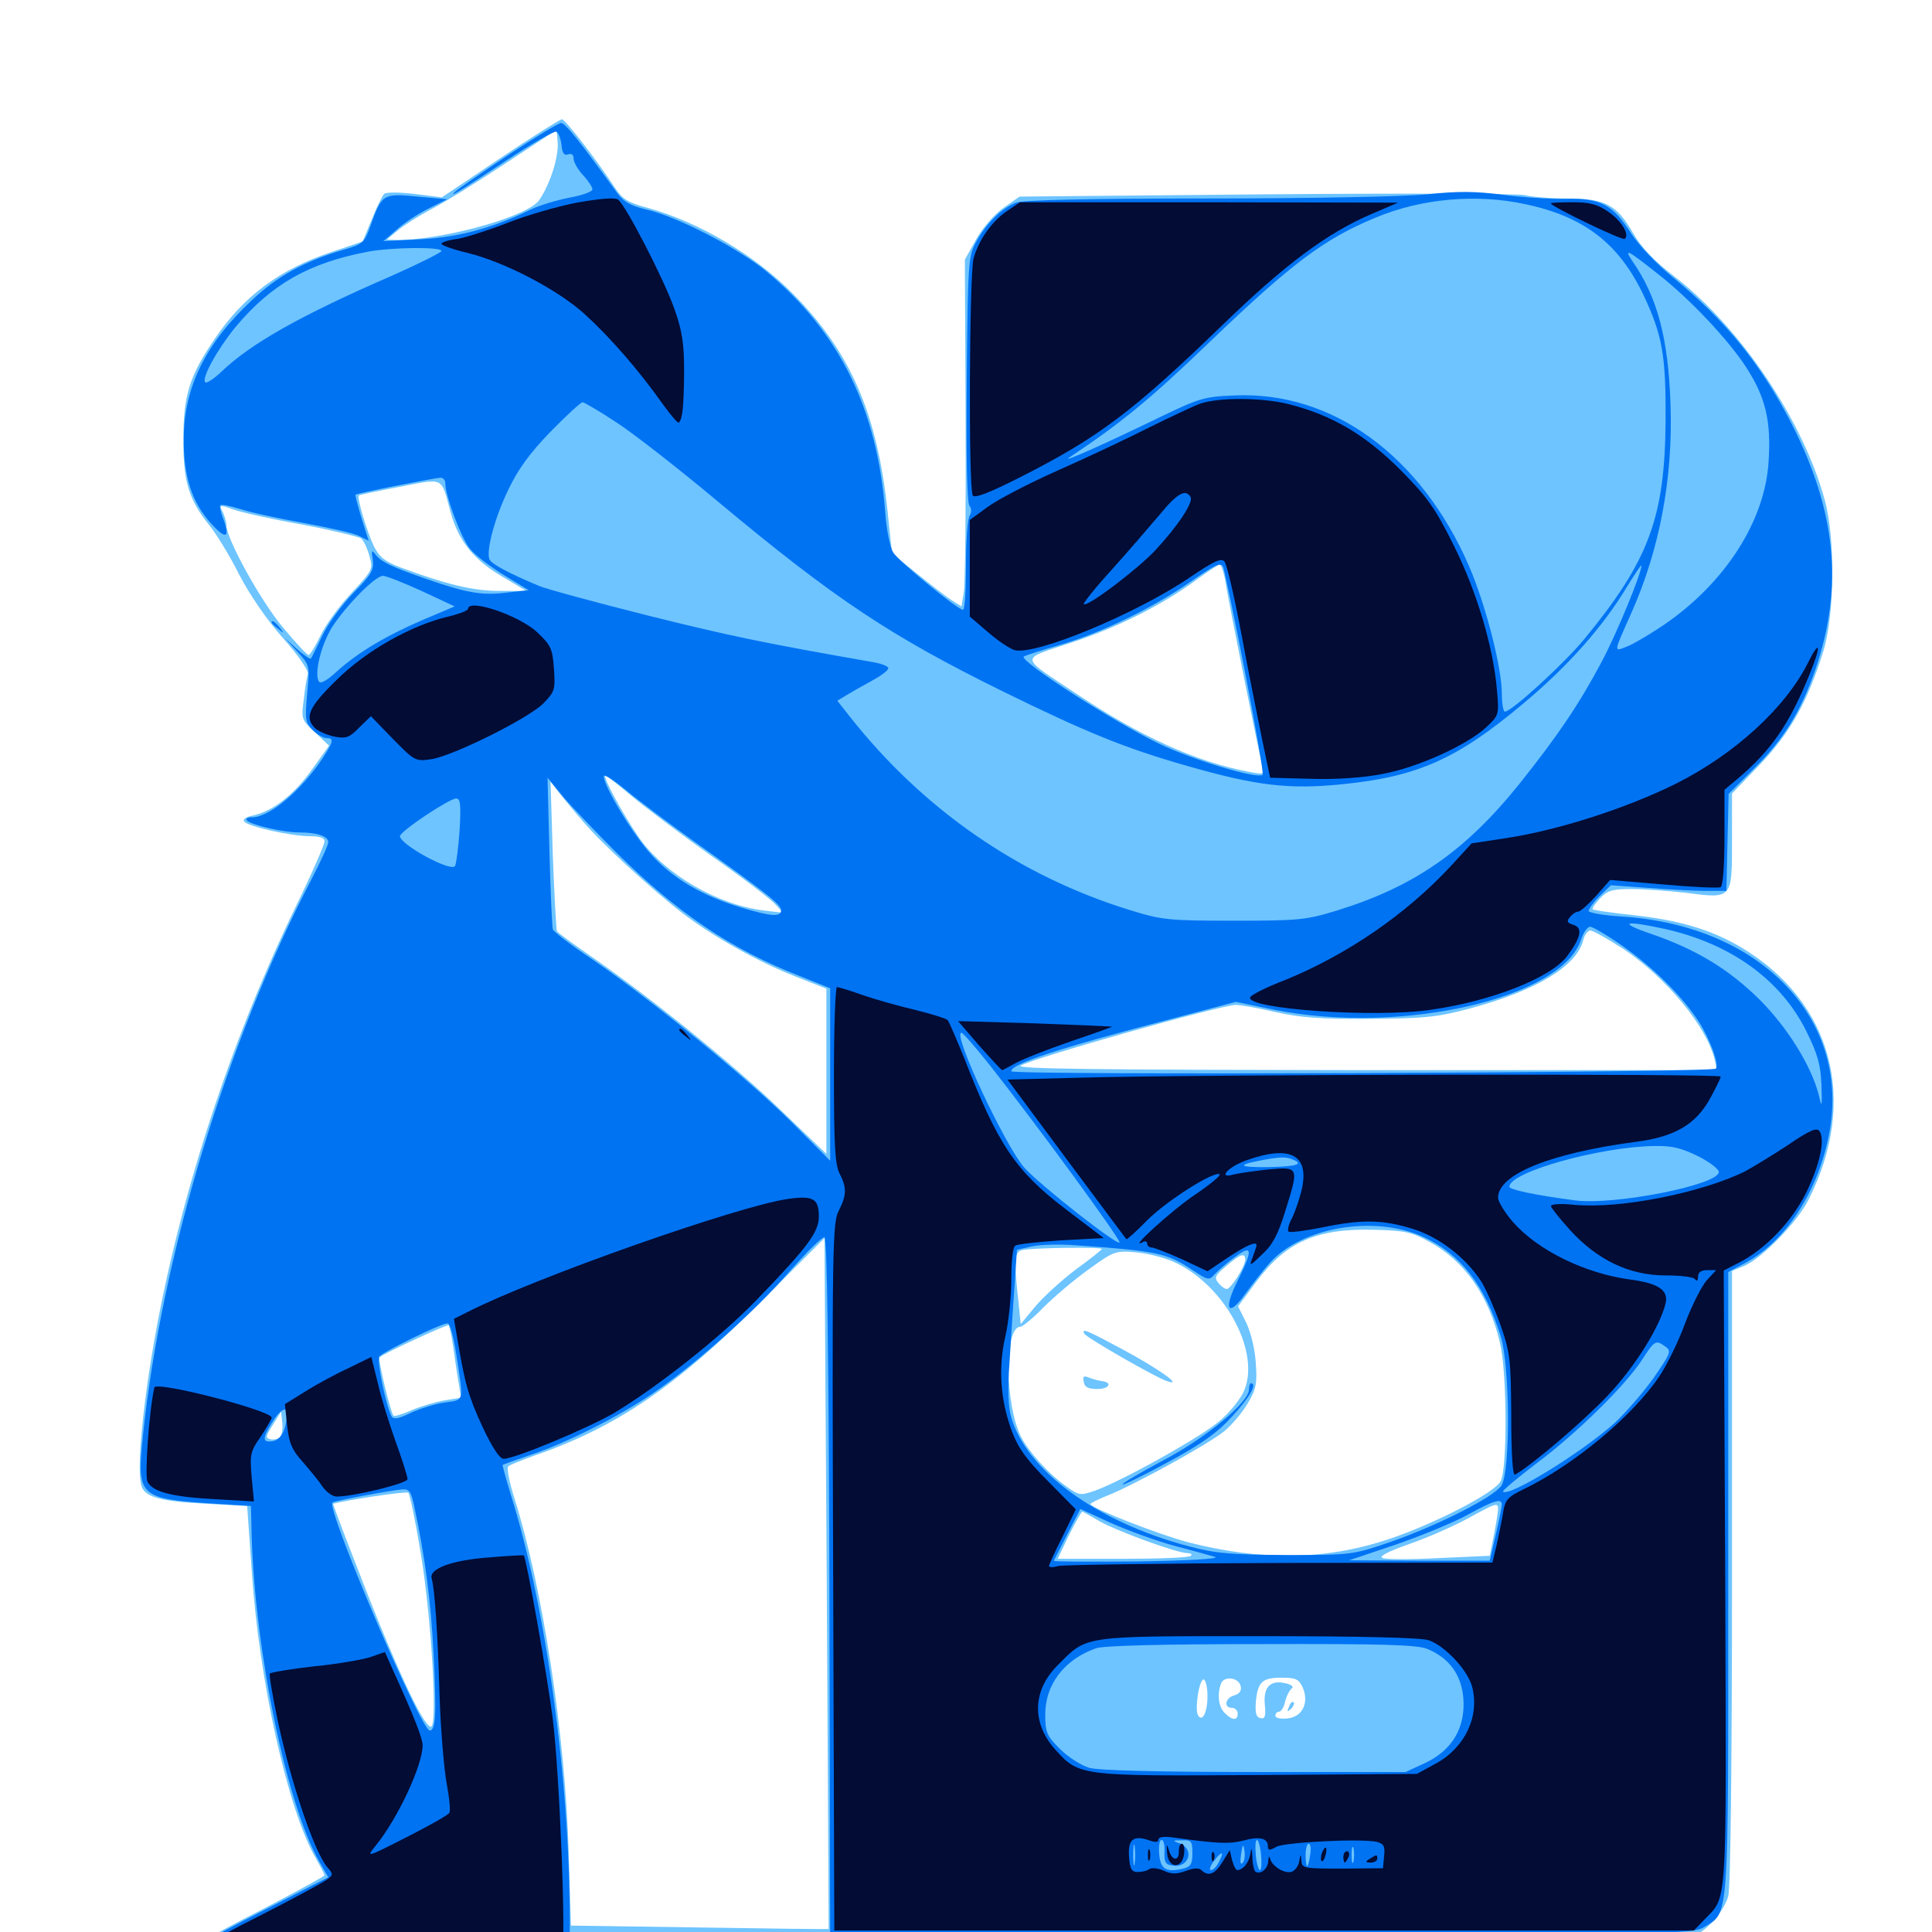 <svg xmlns="http://www.w3.org/2000/svg" viewBox="0 -1000 1000 1000">
	<path fill="#6dc4ff" d="M258.984 -918.164L228.711 -897.852L214.648 -899.609C206.445 -900.586 199.805 -900.586 198.828 -899.609C197.852 -898.633 194.922 -892.773 192.383 -886.328L187.695 -875L172.07 -869.727C144.922 -860.742 126.172 -846.875 111.133 -824.609C98.242 -805.664 94.922 -795.508 94.922 -773.242C94.727 -751.172 97.656 -741.406 108.203 -728.32C111.719 -724.023 118.75 -712.695 123.633 -702.93C129.102 -692.383 138.086 -679.102 146.484 -669.727C154.297 -660.938 159.766 -652.93 159.375 -651.172C158.789 -649.609 157.812 -643.555 157.227 -637.891C155.859 -627.93 156.055 -627.344 163.086 -620.898L170.312 -614.062L161.523 -601.758C151.953 -588.477 141.406 -580.273 131.055 -577.93C126.953 -577.148 125.391 -575.781 126.562 -574.609C129.102 -572.07 150 -567.383 159.766 -567.188C165.625 -567.188 167.969 -566.406 167.969 -564.453C167.969 -562.891 161.523 -548.047 153.516 -531.641C114.258 -450.781 85.742 -357.422 75.195 -275.586C72.07 -250.977 71.484 -235.547 73.438 -230.273C75.586 -225 83.594 -222.852 106.445 -221.68L127.93 -220.508L130.273 -187.305C133.984 -130.273 149.023 -63.281 163.281 -38.477C165.82 -33.984 167.969 -29.883 167.969 -29.297C167.969 -28.906 154.102 -21.289 137.305 -12.5C102.148 5.469 95.703 9.766 98.828 12.695C100.195 14.258 233.594 14.648 539.844 14.453C953.906 13.867 979.102 13.672 981.25 10.547C982.812 7.812 982.617 6.445 980.078 3.906C977.344 1.172 971.094 0.781 932.422 0.977C908.008 0.977 884.961 1.562 881.055 2.148C875.781 2.93 875 2.734 877.93 1.367C884.375 -1.562 892.578 -11.328 894.531 -18.555C895.703 -22.656 896.484 -85.938 896.484 -183.594V-342.188L902.734 -344.727C911.719 -348.438 930.273 -367.383 935.938 -378.711C962.109 -430.273 948.633 -481.25 901.367 -509.57C885.938 -518.75 868.945 -523.828 844.922 -526.367C833.984 -527.539 824.805 -528.906 824.414 -529.297C823.828 -529.688 825.586 -532.227 828.125 -534.961C832.031 -539.062 834.375 -539.844 844.727 -539.844C851.172 -539.844 863.867 -538.867 872.656 -537.891C896.68 -534.766 896.484 -534.57 896.484 -564.648V-589.258L910.938 -604.297C926.758 -620.898 935.547 -636.719 943.75 -662.891C949.609 -682.031 950 -721.094 944.531 -741.016C933.398 -782.227 900.977 -830.273 866.992 -856.641C856.055 -865.039 849.609 -871.875 845.312 -879.297C836.914 -893.945 830.859 -897.266 811.523 -897.266C802.93 -897.266 792.773 -898.047 789.062 -899.023C785.156 -899.805 724.805 -900 654.883 -899.414L527.734 -898.242L519.336 -892.383C514.648 -889.062 508.594 -882.031 505.273 -876.172L499.414 -865.625L499.805 -782.812C500 -737.305 499.609 -697.07 498.828 -693.164L497.656 -686.133L492.383 -689.453C489.648 -691.211 481.641 -697.461 474.609 -703.125L461.719 -713.477L459.375 -735.547C454.102 -785.742 440.234 -817.773 410.547 -847.852C390.82 -867.969 361.523 -885.156 335.352 -892.383C325 -895.117 322.266 -896.875 318.359 -902.734C309.57 -916.211 292.578 -938.281 290.82 -938.281C290.039 -938.281 275.586 -929.297 258.984 -918.164ZM285.156 -908.594C283.008 -902.734 279.688 -896.484 277.734 -894.922C267.969 -886.328 226.953 -875.586 205.078 -875.781L200.195 -875.977L206.055 -880.859C209.375 -883.594 216.797 -888.281 222.656 -891.406C228.516 -894.336 245.703 -904.883 260.742 -914.844L288.086 -932.812L288.672 -926.172C289.062 -922.461 287.5 -914.648 285.156 -908.594ZM233.203 -734.961C237.305 -719.922 245.312 -710.156 259.961 -701.562L272.461 -694.141H258.398C244.922 -694.141 231.25 -697.461 207.422 -706.25C199.219 -709.375 196.484 -711.523 193.555 -717.188C189.844 -725 184.57 -742.773 185.742 -743.555C186.133 -743.945 195.703 -745.898 207.031 -748.047C230.273 -752.539 228.125 -753.516 233.203 -734.961ZM156.25 -728.516C171.68 -725.586 185.547 -722.266 186.914 -721.289C188.281 -720.117 190.234 -716.016 191.211 -712.109C193.164 -705.469 192.969 -704.883 181.836 -692.969C175.586 -686.328 168.359 -676.367 165.82 -670.898C163.281 -665.625 160.547 -661.133 159.766 -660.938C158.984 -660.938 152.93 -667.383 146.484 -675.195C134.961 -688.867 117.188 -721.094 117.188 -728.125C117.188 -729.883 116.211 -733.203 115.234 -735.156C113.281 -738.672 113.672 -738.867 120.703 -736.328C125 -734.766 140.82 -731.25 156.25 -728.516ZM633.984 -700.586C636.133 -687.305 652.148 -607.422 653.516 -603.125C654.492 -599.023 654.297 -599.023 646.094 -600.586C619.141 -605.664 589.844 -618.945 557.031 -641.016C527.344 -660.742 527.539 -658.398 553.906 -667.188C577.93 -675 601.367 -686.719 619.141 -699.805C625 -704.102 630.469 -707.617 631.25 -707.812C632.031 -707.812 633.203 -704.492 633.984 -700.586ZM326.758 -588.086C333.594 -582.422 352.148 -568.359 368.164 -557.031C384.375 -545.703 399.219 -534.375 401.367 -531.836L405.273 -527.539L395.508 -528.711C371.484 -531.641 344.531 -547.266 331.055 -566.016C322.656 -578.125 311.523 -598.438 313.477 -598.438C314.062 -598.438 320.117 -593.75 326.758 -588.086ZM301.953 -574.609C311.328 -563.477 337.695 -539.258 353.516 -527.148C369.336 -515.039 392.578 -502.148 411.328 -494.727L427.734 -488.281V-445.508V-402.734L403.711 -425.781C379.883 -448.828 335.938 -484.375 305.273 -505.469C296.484 -511.523 288.867 -517.188 288.281 -517.969C287.891 -518.75 286.914 -536.523 286.133 -557.422L284.961 -595.508L289.258 -589.844C291.602 -586.914 297.266 -579.883 301.953 -574.609ZM840.625 -508.594C862.891 -493.555 883.398 -468.555 887.5 -451.562L888.672 -446.094H706.641C566.602 -446.289 525.391 -446.68 528.32 -448.438C535.156 -452.539 631.641 -479.688 639.648 -479.883C641.797 -479.883 650.977 -478.32 660.156 -476.172C673.242 -473.242 683.789 -472.461 708.984 -472.656C737.109 -472.852 743.555 -473.438 760.547 -477.93C795.312 -487.305 816.016 -499.805 819.531 -513.477C820.117 -516.211 821.875 -518.359 823.242 -518.359C824.609 -518.359 832.422 -513.867 840.625 -508.594ZM739.844 -357.227C758.203 -347.266 770.508 -329.492 776.367 -305.078C780.078 -289.453 780.273 -240.234 776.758 -233.398C773.828 -227.344 742.188 -211.133 718.75 -203.32C685.938 -192.383 652.93 -191.992 614.844 -201.758C600 -205.664 564.453 -219.531 564.453 -221.484C564.453 -222.07 568.555 -224.023 573.828 -226.172C587.109 -231.445 624.805 -252.148 633.398 -258.984C637.305 -262.109 642.969 -268.75 645.703 -273.438C650.195 -280.859 650.781 -283.984 650 -294.336C649.609 -301.562 647.461 -310.156 645.117 -315.234L640.82 -323.828L650.391 -336.719C665.625 -357.227 681.641 -364.258 710.938 -363.477C727.148 -363.086 730.859 -362.305 739.844 -357.227ZM428.906 -1.562C428.711 -1.367 398.828 -1.758 362.109 -2.344L295.508 -3.32L294.336 -41.602C292.578 -101.758 280.859 -178.125 266.406 -224.023C263.672 -232.617 262.109 -240.234 263.086 -241.016C263.867 -241.797 270.312 -244.336 277.344 -246.875C319.531 -261.523 350.586 -282.812 394.531 -326.953L426.758 -359.18L427.93 -180.469C428.516 -82.227 428.906 -1.562 428.906 -1.562ZM570.312 -353.516C570.312 -353.125 564.258 -348.242 556.641 -342.773C549.219 -337.109 539.844 -328.516 535.742 -323.633L528.32 -314.648L527.148 -326.172C524.805 -347.266 525 -351.953 528.906 -352.93C533.008 -354.102 570.312 -354.688 570.312 -353.516ZM608.789 -346.289C634.961 -333.594 652.93 -299.023 643.555 -279.297C641.602 -275.391 636.328 -268.75 631.641 -264.844C622.852 -256.836 580.664 -233.398 566.992 -228.516C558.984 -225.781 558.594 -225.781 551.367 -231.055C542.578 -237.305 532.422 -248.633 528.516 -256.25C520.117 -272.656 519.727 -313.281 528.125 -313.281C529.297 -313.281 534.766 -317.773 540.039 -323.242C545.508 -328.711 556.055 -337.695 563.477 -342.969C576.758 -352.539 577.344 -352.734 588.281 -351.758C594.531 -351.172 603.711 -348.828 608.789 -346.289ZM644.531 -348.047C644.531 -344.531 637.109 -332.812 634.961 -332.812C633.984 -332.812 632.031 -334.18 630.664 -335.938C628.32 -338.672 628.906 -339.844 634.766 -344.727C641.992 -350.977 644.531 -351.758 644.531 -348.047ZM234.57 -302.93C235.352 -297.461 236.523 -289.062 237.305 -284.766L238.672 -276.562L230.273 -275.195C225.586 -274.414 217.773 -272.07 213.086 -270.117C208.398 -267.969 204.102 -266.797 203.711 -267.188C202.148 -268.75 195.508 -296.484 196.484 -297.461C198.438 -299.414 231.445 -314.648 232.227 -314.062C232.617 -313.672 233.789 -308.594 234.57 -302.93ZM144.922 -256.25C143.75 -255.078 141.602 -254.688 139.844 -255.078C137.305 -255.664 137.5 -256.641 141.211 -262.5L145.508 -269.336L146.094 -263.672C146.484 -260.547 145.898 -257.227 144.922 -256.25ZM217.773 -196.094C223.438 -161.719 226.562 -106.25 223.047 -106.25C218.945 -106.25 202.93 -141.406 182.812 -193.945C176.953 -208.984 172.266 -221.484 172.461 -221.68C178.711 -223.438 210.352 -228.32 211.328 -227.344C212.109 -226.758 215.039 -212.695 217.773 -196.094ZM775.391 -218.945C775.391 -217.383 774.414 -211.523 773.242 -205.469L771.094 -194.727L744.922 -193.555C730.664 -192.773 717.578 -192.773 715.625 -193.555C713.477 -194.336 718.164 -196.875 729.883 -200.977C739.453 -204.297 752.93 -210.352 759.766 -214.062C774.414 -222.07 775.391 -222.461 775.391 -218.945ZM569.336 -212.5C578.32 -207.422 609.375 -196.094 614.648 -196.094C616.406 -196.094 617.188 -195.508 616.406 -194.727C615.625 -193.75 599.609 -193.164 581.055 -193.164H547.461L553.32 -205.469C556.641 -212.109 559.766 -217.578 560.156 -217.578C560.547 -217.578 564.648 -215.234 569.336 -212.5ZM625 -122.266C625 -113.867 622.461 -108.398 620.117 -112.109C618.164 -115.234 620.898 -132.031 623.242 -130.664C624.219 -129.883 625 -126.172 625 -122.266ZM642.188 -127.148C642.773 -124.805 641.406 -123.242 638.867 -122.461C634.18 -121.289 633.203 -116.016 637.695 -116.016C639.258 -116.016 640.625 -114.648 640.625 -113.086C640.625 -109.375 637.891 -109.375 633.984 -113.281C630.664 -116.406 629.883 -123.047 632.031 -128.711C633.789 -132.812 641.406 -131.641 642.188 -127.148ZM674.219 -126.758C677.734 -118.75 674.219 -111.328 666.406 -110.547C662.891 -110.156 660.156 -110.742 660.156 -111.914C660.156 -113.086 660.938 -114.062 662.109 -114.062C663.086 -114.062 664.648 -116.406 665.234 -119.531C666.016 -122.461 667.578 -125.391 668.75 -126.172C669.727 -126.953 668.359 -128.125 665.43 -128.711C657.617 -130.664 653.711 -126.758 654.688 -117.578C655.273 -111.523 654.688 -110.156 652.344 -110.742C650.195 -111.133 649.609 -113.281 650 -118.945C650.977 -129.492 653.32 -131.641 663.281 -131.641C670.703 -131.641 672.266 -130.859 674.219 -126.758ZM957.617 4.492C959.961 4.102 958.008 3.711 953.125 3.711C948.242 3.711 946.289 4.102 948.828 4.492C951.172 4.883 955.078 4.883 957.617 4.492ZM561.328 -309.57C562.695 -307.422 599.023 -286.523 604.492 -284.961C612.5 -282.422 599.609 -291.602 581.055 -301.562C562.891 -311.328 559.375 -312.891 561.328 -309.57ZM560.938 -284.766C561.328 -282.031 563.281 -281.055 567.969 -281.055C574.023 -281.055 576.172 -284.375 570.312 -285.156C568.75 -285.352 565.82 -286.133 563.672 -286.914C560.938 -288.086 560.352 -287.695 560.938 -284.766ZM667.188 -116.602C666.016 -113.867 666.211 -113.672 668.164 -115.43C669.531 -116.797 670.117 -118.359 669.531 -118.945C668.945 -119.531 667.773 -118.555 667.188 -116.602Z"/>
	<path fill="#0073f3" d="M262.695 -919.531C248.633 -910.156 236.523 -901.758 235.352 -900.586C232.422 -897.656 236.719 -900.195 262.5 -917.188C275.195 -925.586 286.719 -932.227 287.891 -931.836C289.062 -931.445 290.234 -928.32 290.625 -925C291.016 -920.703 291.992 -919.336 294.141 -920.117C295.898 -920.703 296.875 -919.922 296.875 -917.969C296.875 -916.211 299.023 -912.305 301.758 -909.375C304.492 -906.445 306.641 -903.125 306.641 -901.953C306.641 -900.781 301.172 -898.828 294.531 -897.656C287.695 -896.289 278.711 -893.555 274.414 -891.406C255.664 -882.227 237.5 -877.148 217.969 -876.172L198.438 -875.195L205.273 -881.055C208.789 -884.375 216.211 -889.258 221.68 -891.992L231.445 -896.875L216.016 -898.242C198.242 -900 197.656 -899.609 191.797 -883.203C188.672 -874.414 187.891 -873.633 177.734 -870.703C157.812 -864.844 143.75 -857.227 130.469 -844.727C106.445 -822.266 95.312 -799.805 95.117 -773.242C94.922 -753.516 99.219 -740.039 109.375 -728.906C117.188 -720.312 119.336 -721.484 115.234 -732.422C114.062 -735.352 113.672 -738.086 114.062 -738.477C114.648 -739.062 119.141 -738.086 124.414 -736.523C129.492 -734.766 144.336 -731.641 157.227 -729.297C170.117 -726.953 183.008 -724.023 185.742 -722.656L190.82 -720.117L187.109 -731.836C185.156 -738.281 183.789 -743.75 183.984 -743.945C184.961 -744.727 225.391 -752.734 228.125 -752.734C229.297 -752.734 230.469 -751.562 230.469 -750C230.469 -743.359 238.867 -721.094 243.359 -715.82C246.094 -712.5 254.102 -706.445 261.133 -702.148L273.633 -694.531L263.086 -693.359C249.805 -691.602 241.992 -692.969 221.094 -700.195C202.539 -706.641 197.07 -709.18 194.141 -713.281C192.383 -715.625 192.188 -714.844 192.969 -710.156C193.555 -704.883 192.383 -702.734 182.812 -692.969C176.758 -686.719 169.531 -676.758 166.797 -670.898C163.867 -664.844 161.328 -659.57 160.938 -659.18C160.547 -658.594 157.227 -660.938 153.711 -664.062L147.461 -669.727L153.906 -662.695C160.352 -655.664 160.352 -655.664 158.984 -641.016C157.812 -627.539 158.008 -625.977 161.914 -622.07C164.062 -619.922 167.383 -617.969 168.945 -617.969C173.047 -617.969 172.656 -616.211 166.797 -607.227C155.664 -590.625 139.453 -576.953 130.469 -576.953C127.93 -576.953 126.953 -576.172 127.93 -575.195C130.664 -572.852 146.875 -569.141 154.688 -569.141C164.062 -569.141 169.922 -567.188 169.922 -564.062C169.922 -562.695 165.82 -553.711 160.938 -544.336C117.383 -460.742 83.594 -349.414 74.023 -257.227C70.703 -225.195 71.68 -224.219 111.328 -221.68L129.883 -220.508L130.273 -204.883C132.031 -144.727 148.633 -65.234 165.234 -36.523L169.922 -28.32L136.719 -11.328C104.102 5.273 97.656 9.57 100.391 12.5C102.148 14.062 283.984 15.43 290.625 13.867C294.727 12.891 294.922 11.914 294.922 -5.273C294.922 -79.102 282.617 -168.359 264.453 -226.172C261.914 -234.57 259.961 -241.602 260.156 -241.797C260.547 -241.992 266.992 -244.336 274.414 -246.875C292.773 -252.93 319.922 -266.602 337.5 -278.516C359.18 -293.164 390.039 -320.508 408.398 -341.602C417.383 -351.758 425.586 -359.961 426.758 -359.57C428.125 -358.984 428.906 -300.195 429.297 -178.906L429.688 1.172H652.93C867.773 1.172 876.172 0.977 882.031 -2.539C895.117 -10.547 894.531 -2.734 894.531 -180.859V-341.602L903.32 -346.289C923.828 -357.227 940.43 -382.227 946.484 -411.719C958.789 -471.484 912.305 -520.898 839.648 -525.586C830.078 -526.172 822.266 -527.539 822.266 -528.516C822.266 -529.492 824.805 -533.008 827.93 -536.133L833.789 -541.797L852.93 -540.43C863.477 -539.648 876.953 -538.867 882.812 -538.867H893.555L894.141 -563.867L894.727 -589.062L907.812 -602.148C923.438 -617.578 932.031 -631.641 939.648 -653.516C954.297 -696.289 950.391 -735.352 927.344 -780.664C911.328 -811.719 893.359 -833.984 865.43 -856.836C857.617 -863.281 848.047 -873.242 844.336 -879.102C834.766 -894.141 828.516 -897.461 810.547 -897.07C802.539 -896.875 787.695 -897.852 777.734 -899.219C763.867 -900.977 754.883 -901.172 738.672 -899.414C726.367 -898.242 679.688 -897.266 624.609 -897.266C563.477 -897.266 529.688 -896.484 525.977 -895.117C518.555 -892.383 510.352 -884.18 505.273 -874.805C501.172 -867.383 500.977 -864.258 500.391 -803.906C500 -763.867 500.586 -739.844 501.758 -738.281C502.93 -736.914 502.93 -734.961 501.953 -733.203C500.781 -731.641 500 -719.922 500 -707.422C500 -694.727 499.414 -684.375 498.438 -684.375C495.703 -684.375 465.039 -709.57 462.305 -714.062C460.742 -716.602 458.789 -725.781 458.203 -734.766C454.102 -788.477 434.375 -828.125 396.875 -859.375C382.031 -871.68 350.195 -888.086 334.375 -891.602C326.367 -893.555 322.852 -895.508 319.531 -900C300.195 -926.758 292.578 -936.328 290.43 -936.328C289.062 -936.328 276.562 -928.711 262.695 -919.531ZM789.453 -894.336C819.922 -887.891 837.891 -874.023 850.586 -847.461C860.547 -826.367 862.305 -816.016 862.109 -782.031C861.719 -732.227 853.516 -709.961 820.312 -669.531C809.961 -656.836 782.422 -631.641 778.906 -631.641C778.125 -631.641 777.344 -635.742 777.344 -641.016C777.344 -654.492 768.945 -687.109 760.352 -707.031C735.547 -764.062 689.648 -797.656 638.867 -795.312C623.242 -794.727 620.508 -793.75 600.586 -784.18C572.461 -770.508 548.828 -759.961 553.32 -763.086C580.273 -781.055 595.117 -793.164 625.977 -822.852C668.555 -863.672 685.352 -876.367 711.914 -887.305C735.547 -897.266 764.062 -899.805 789.453 -894.336ZM228.516 -870.117C228.516 -869.336 216.797 -863.477 202.734 -857.227C155.859 -836.914 129.688 -822.07 114.844 -807.812C110.742 -803.906 106.836 -801.367 106.25 -802.148C104.102 -804.102 112.5 -819.141 121.68 -830.469C140.43 -852.93 159.766 -863.867 190.43 -869.727C203.125 -872.07 228.516 -872.266 228.516 -870.117ZM858.398 -858.008C874.805 -845.117 894.531 -824.219 903.906 -809.766C913.867 -794.336 916.797 -782.031 915.43 -761.328C913.672 -730.273 892.773 -698.047 860.938 -676.367C854.492 -672.07 846.484 -667.188 842.773 -665.625C834.961 -662.5 834.961 -661.523 844.336 -682.617C858.984 -715.43 866.016 -752.539 864.648 -790.82C863.477 -825.195 857.812 -846.289 844.922 -864.844C840.234 -871.875 842.383 -870.703 858.398 -858.008ZM318.945 -781.445C327.734 -775.781 351.758 -757.031 372.266 -739.844C432.227 -689.844 461.133 -670.703 518.555 -642.383C562.305 -620.898 582.422 -612.695 614.648 -603.516C650.195 -593.359 666.992 -591.211 695.312 -594.141C733.594 -598.047 754.102 -607.031 788.086 -635.547C811.523 -655.078 830.078 -675.977 842.578 -697.07C846.484 -703.32 849.609 -708.008 849.609 -707.227C849.609 -703.125 836.719 -671.875 829.102 -657.617C817.383 -635.547 806.445 -619.336 786.328 -594.141C758.398 -559.375 731.836 -541.016 691.992 -528.711C675.977 -523.828 672.461 -523.438 638.672 -523.438C604.688 -523.438 601.367 -523.828 584.961 -528.906C527.734 -546.484 477.93 -580.859 439.844 -629.102L433.398 -637.305L437.891 -640.039C440.43 -641.602 446.289 -644.922 450.977 -647.461C455.664 -650 459.766 -652.93 459.766 -654.102C459.961 -655.078 456.445 -656.445 452.148 -657.227C396.289 -666.992 377.344 -670.898 335.156 -681.445C308.008 -688.281 282.812 -695.117 279.102 -696.68C263.281 -703.32 254.102 -708.203 253.32 -710.547C251.562 -715.039 256.055 -732.031 263.086 -746.484C267.969 -756.836 274.023 -765.234 284.766 -776.367C292.969 -784.766 300.586 -791.797 301.562 -791.797C302.344 -791.797 310.352 -787.109 318.945 -781.445ZM644.531 -651.562C650 -623.242 654.102 -599.609 653.516 -599.023C651.172 -596.484 617.383 -606.641 600 -615.039C576.758 -626.172 527.539 -657.812 529.883 -660.156C530.273 -660.547 538.477 -663.281 548.047 -666.016C569.727 -672.266 596.094 -684.961 616.406 -699.023C629.688 -708.203 632.031 -709.18 633.203 -706.25C633.789 -704.492 639.062 -679.883 644.531 -651.562ZM218.164 -694.141L235.352 -686.133L218.75 -679.102C199.805 -670.898 185.156 -662.305 174.023 -652.148C169.141 -647.656 165.82 -645.898 165.039 -647.266C162.5 -651.367 166.211 -666.211 171.875 -675.391C179.102 -686.523 194.141 -701.953 198.242 -701.953C199.805 -701.953 208.789 -698.438 218.164 -694.141ZM359.57 -564.258C396.289 -538.086 404.297 -531.836 404.297 -528.906C404.297 -525.195 399.219 -525.586 383.594 -530.273C363.477 -536.328 348.633 -545.117 337.305 -557.422C327.93 -567.578 312.5 -592.969 312.5 -598.242C312.5 -599.609 317.578 -596.289 324.023 -591.016C330.273 -585.742 346.289 -573.828 359.57 -564.258ZM319.141 -558.594C350.586 -527.539 378.125 -508.789 413.672 -494.922L429.688 -488.477V-443.945V-399.219L408.789 -420.117C385.156 -443.359 337.5 -482.227 307.031 -503.125C295.898 -510.547 286.523 -517.773 286.133 -518.945C285.742 -520.312 284.961 -538.477 284.375 -559.375L283.398 -597.461L291.406 -587.695C295.898 -582.422 308.398 -569.336 319.141 -558.594ZM237.891 -570.312C237.305 -561.328 236.133 -552.93 235.547 -551.758C233.398 -548.438 207.031 -562.891 207.031 -567.188C207.031 -569.727 232.617 -586.719 236.133 -586.719C238.281 -586.719 238.672 -583.594 237.891 -570.312ZM178.32 -571.68C181.641 -572.07 178.906 -572.461 171.875 -572.461C164.844 -572.461 162.109 -572.07 165.625 -571.68C168.945 -571.289 174.805 -571.289 178.32 -571.68ZM861.914 -519.141C895.898 -511.523 921.875 -492.773 934.961 -466.211C940.82 -454.492 942.383 -448.828 942.773 -438.477C943.164 -426.758 942.969 -426.172 941.406 -433.203C937.5 -448.438 925.195 -468.164 910.742 -482.617C894.727 -498.438 877.93 -508.594 854.688 -516.602C836.914 -522.656 840.625 -523.828 861.914 -519.141ZM839.844 -510.352C855.664 -499.219 870.312 -484.766 879.102 -471.484C884.961 -462.5 890.039 -448.828 888.086 -446.875C886.133 -444.727 523.438 -443.359 523.438 -445.508C523.438 -449.414 548.047 -457.422 606.445 -472.656L639.648 -481.445L659.57 -477.344C725.195 -464.258 808.398 -483.203 818.359 -513.672C819.531 -517.383 821.68 -520.312 823.047 -520.312C824.414 -520.312 832.031 -515.82 839.844 -510.352ZM511.719 -449.414C535.547 -419.336 580.469 -358.008 579.492 -356.836C577.93 -355.469 538.867 -386.133 530.273 -395.508C520.508 -406.445 492.578 -465.82 497.656 -465.43C498.438 -465.43 504.688 -458.203 511.719 -449.414ZM878.906 -401.562C884.766 -398.633 889.648 -394.922 889.648 -393.359C889.648 -386.719 835.547 -375.977 815.039 -378.711C795.508 -381.25 781.25 -384.18 781.25 -385.742C781.25 -393.359 828.125 -406.445 856.445 -406.836C865.625 -407.031 870.508 -405.664 878.906 -401.562ZM668.75 -400C675.195 -397.461 671.484 -396.289 657.031 -395.898C641.602 -395.703 639.648 -396.875 651.758 -399.219C661.914 -401.172 665.234 -401.367 668.75 -400ZM736.719 -359.766C756.055 -350.781 768.555 -334.766 776.758 -308.398C781.641 -292.188 781.836 -238.477 777.148 -231.055C773.047 -225 743.75 -210.156 718.75 -201.562C700.391 -195.312 699.609 -195.117 666.016 -195.117C637.109 -195.312 629.297 -195.898 615.43 -199.609C567.383 -212.305 530.859 -239.062 523.242 -266.992C521.875 -272.266 521.484 -282.031 522.461 -293.75C523.047 -303.906 524.219 -321.484 525 -332.812L526.367 -353.125L534.18 -354.883C538.477 -355.859 548.633 -356.055 556.641 -355.469C598.828 -352.539 604.102 -351.367 616.992 -342.773C625.195 -337.305 625.781 -337.109 628.711 -340.43C630.469 -342.383 635.156 -346.484 639.258 -349.414C648.242 -356.055 648.633 -353.32 640.82 -337.5C633.008 -322.266 635.547 -317.578 644.531 -330.273C648.242 -335.352 653.711 -342.383 657.031 -346.094C673.438 -364.844 711.328 -371.289 736.719 -359.766ZM236.133 -299.219C240.039 -273.828 240.625 -275.586 229.883 -274.023C224.609 -273.242 216.797 -270.703 212.305 -268.555C206.25 -265.625 203.906 -265.234 202.734 -266.797C200 -271.484 194.922 -295.508 196.289 -297.852C197.852 -300 227.734 -314.844 231.641 -315.039C232.812 -315.234 234.766 -308.203 236.133 -299.219ZM862.109 -302.93C865.234 -300.781 864.648 -299.414 855.859 -286.719C850.391 -279.102 841.406 -268.75 835.742 -263.477C818.555 -248.047 781.055 -225 777.93 -227.93C777.539 -228.516 785.352 -234.961 795.312 -242.578C816.211 -258.203 841.406 -283.008 850 -296.289C856.445 -306.25 857.031 -306.641 862.109 -302.93ZM148.438 -268.555C148.438 -260.742 145.703 -254.883 141.406 -254.102C135.742 -253.125 135.547 -255.273 140.82 -263.672C144.531 -269.922 148.438 -272.461 148.438 -268.555ZM214.453 -220.117C219.922 -194.531 223.047 -171.484 224.414 -143.945C225.977 -113.281 225.586 -104.297 222.461 -104.297C217.773 -104.297 168.75 -219.336 172.07 -222.266C173.047 -223.242 202.93 -228.711 208.398 -229.102C211.914 -229.297 212.891 -227.734 214.453 -220.117ZM777.344 -221.289C777.344 -220.312 775.977 -213.281 774.219 -205.664L771.094 -192.188H734.766L698.242 -192.383L722.656 -200.586C736.133 -205.273 752.734 -212.109 759.766 -216.016C773.242 -223.438 777.344 -224.609 777.344 -221.289ZM607.422 -200C616.602 -197.656 626.172 -194.922 628.906 -194.141C631.641 -193.164 614.258 -192.188 589.258 -191.797C564.844 -191.602 545.117 -191.602 545.508 -192.188C545.703 -192.773 549.023 -199.023 552.539 -206.055L559.18 -218.945L575 -211.719C583.789 -207.812 598.242 -202.539 607.422 -200ZM738.867 -146.484C750.195 -141.797 756.445 -133.008 757.422 -121.094C758.594 -105.859 751.758 -94.141 737.695 -87.5L727.539 -82.812H649.414C600.391 -82.812 568.555 -83.594 563.867 -84.961C559.766 -86.133 552.93 -90.43 548.633 -94.727C541.797 -101.562 541.016 -103.32 541.016 -112.695C541.016 -128.125 550.977 -141.211 567.383 -146.875C571.094 -148.242 602.734 -149.023 652.93 -149.023C716.406 -149.219 733.789 -148.633 738.867 -146.484ZM587.305 -35.547C586.914 -33.008 586.523 -34.961 586.523 -39.844C586.523 -44.727 586.914 -46.68 587.305 -44.336C587.695 -41.797 587.695 -37.891 587.305 -35.547ZM593.164 -40.43C593.555 -42.188 593.555 -44.922 593.164 -46.289C592.578 -47.461 592.188 -46.094 592.188 -42.773C592.188 -39.648 592.578 -38.477 593.164 -40.43ZM602.734 -41.406C602.539 -35.938 603.32 -34.766 607.227 -34.375C615.234 -33.203 618.359 -42.578 610.938 -45.703C606.641 -47.266 606.641 -47.461 611.914 -47.461C616.602 -47.656 617.188 -47.07 617.188 -40.82C617.188 -35.352 616.406 -33.789 612.5 -32.812C603.711 -30.664 600.586 -32.422 600 -40.43C599.609 -44.336 600.195 -47.656 601.172 -47.656C602.344 -47.656 602.93 -44.727 602.734 -41.406ZM652.734 -39.844C653.125 -35.547 652.93 -32.031 652.148 -32.031C651.367 -32.031 650.391 -35.547 650 -39.844C649.609 -44.141 649.805 -47.656 650.586 -47.656C651.367 -47.656 652.344 -44.141 652.734 -39.844ZM643.164 -35.742C641.992 -34.57 641.797 -36.328 642.383 -40.234C643.164 -45.703 643.555 -45.898 644.141 -41.992C644.531 -39.453 644.141 -36.719 643.164 -35.742ZM670.508 -44.336C671.68 -44.922 670.703 -45.312 667.969 -45.312C665.234 -45.312 664.258 -44.922 665.625 -44.336C666.797 -43.945 669.141 -43.945 670.508 -44.336ZM678.125 -39.844C677.734 -36.719 676.953 -33.984 676.562 -33.984C676.172 -33.984 675.781 -36.719 675.781 -39.844C675.781 -43.164 676.562 -45.703 677.344 -45.703C678.32 -45.703 678.711 -43.164 678.125 -39.844ZM694.336 -43.945C692.969 -46.094 687.5 -46.289 687.5 -44.141C687.5 -43.359 689.258 -42.578 691.406 -42.383C693.555 -42.188 694.922 -42.773 694.336 -43.945ZM700.586 -36.523C700 -34.57 699.609 -36.133 699.609 -39.844C699.609 -43.555 700 -45.117 700.586 -43.359C700.977 -41.406 700.977 -38.281 700.586 -36.523ZM713.867 -43.555C713.281 -44.727 711.719 -45.703 710.742 -45.703C709.766 -45.703 709.961 -44.531 711.328 -42.969C714.062 -39.844 716.016 -40.43 713.867 -43.555ZM630.859 -36.133C629.688 -33.789 627.93 -32.031 626.758 -32.031C625.781 -32.031 626.367 -34.18 628.32 -36.719C632.422 -42.188 633.984 -41.992 630.859 -36.133ZM693.359 -35.938C693.359 -38.281 693.164 -38.281 689.453 -35.938C686.914 -34.375 687.109 -33.984 690.039 -33.984C691.797 -33.984 693.359 -34.961 693.359 -35.938ZM714.844 -35.938C714.844 -37.109 714.453 -37.891 714.062 -37.891C713.477 -37.891 712.5 -37.109 711.914 -35.938C711.328 -34.961 711.719 -33.984 712.695 -33.984C713.867 -33.984 714.844 -34.961 714.844 -35.938ZM669.922 -33.594C669.922 -34.375 668.164 -35.156 666.211 -35.156C664.062 -35.156 662.891 -34.375 663.281 -33.594C663.867 -32.812 665.625 -32.031 667.188 -32.031C668.75 -32.031 669.922 -32.812 669.922 -33.594ZM646.484 -280.859C646.484 -274.219 624.414 -255.859 602.148 -244.141C590.039 -237.695 580.469 -232.031 581.055 -231.641C581.445 -231.25 591.992 -236.328 604.492 -243.164C621.875 -252.539 629.883 -258.203 637.891 -266.992C646.875 -276.758 650.977 -283.984 647.461 -283.984C646.875 -283.984 646.484 -282.617 646.484 -280.859ZM140.625 -677.734C140.625 -677.344 142.188 -675.781 144.141 -674.414C147.07 -671.875 147.266 -672.07 144.727 -675.195C142.188 -678.32 140.625 -679.297 140.625 -677.734ZM526.953 5.078C458.594 5.664 401.953 6.641 401.367 7.422C400.586 8.203 400.391 10.156 400.977 11.914C402.148 14.453 432.031 14.844 686.328 14.844C842.578 14.844 970.898 14.062 971.484 13.281C971.875 12.5 971.68 10.547 970.703 8.984C969.336 6.641 950.586 6.055 858.008 4.883C742.773 3.32 731.641 3.32 526.953 5.078Z"/>
	<path fill="#020c35" d="M298.633 -895.117C288.477 -893.164 272.266 -888.477 262.5 -884.57C252.93 -880.859 241.406 -877.148 236.914 -876.367C232.227 -875.781 228.516 -874.609 228.516 -873.828C228.516 -873.047 234.375 -870.898 241.797 -869.141C261.133 -864.453 288.477 -850.195 302.539 -837.5C315.625 -825.586 330.469 -808.594 342.773 -791.211C347.07 -785.156 350.977 -780.664 351.367 -781.25C353.32 -783.203 353.906 -789.453 354.102 -807.422C354.102 -822.461 353.125 -828.711 349.023 -840.234C343.555 -855.664 324.023 -893.555 319.922 -896.68C318.164 -897.852 310.742 -897.266 298.633 -895.117ZM521.289 -890.82C513.477 -885.547 506.641 -875.977 503.906 -866.211C501.758 -858.008 501.172 -747.07 503.516 -743.555C504.492 -741.992 511.719 -744.727 527.93 -752.93C568.75 -773.633 586.328 -786.914 632.812 -831.836C664.844 -862.891 686.719 -879.297 709.961 -889.258L723.633 -895.117L625.781 -895.312H527.93ZM802.734 -894.727C802.734 -893.164 840.039 -875.195 841.016 -876.367C843.555 -878.711 839.258 -885.742 832.422 -890.43C826.758 -894.336 822.852 -895.312 814.062 -895.312C807.812 -895.312 802.734 -895.117 802.734 -894.727ZM621.094 -791.016C617.383 -789.648 605.469 -783.984 594.727 -778.711C583.984 -773.242 562.891 -763.281 547.852 -756.641C532.812 -750 516.406 -741.406 511.328 -737.695L501.953 -730.859V-705.859V-680.859L511.328 -672.852C516.406 -668.359 522.656 -664.258 525.195 -663.477C536.133 -660.742 587.891 -682.227 615.625 -700.977C628.32 -709.57 632.031 -711.328 633.789 -709.375C634.961 -708.008 638.867 -691.406 642.383 -672.656C645.898 -653.906 650.781 -629.297 653.125 -617.969L657.422 -597.461L678.711 -596.875C691.797 -596.484 705.859 -597.461 715.625 -599.414C733.789 -602.734 759.57 -614.453 769.336 -623.633C775.781 -629.688 775.977 -629.883 774.805 -642.969C772.852 -665.43 764.453 -693.555 752.539 -717.578C742.773 -737.109 739.258 -742.188 724.805 -756.836C706.641 -775 689.453 -785.156 666.992 -790.82C653.125 -794.336 630.469 -794.336 621.094 -791.016ZM616.211 -742.773C617.969 -740.234 609.375 -727.344 597.852 -715.039C588.672 -705.273 562.695 -685.547 560.938 -687.305C560.547 -687.695 566.992 -695.898 575.586 -705.273C583.984 -714.648 595.117 -727.539 600.391 -733.789C609.375 -744.727 613.672 -747.07 616.211 -742.773ZM242.188 -684.766C242.188 -683.984 237.695 -682.227 232.031 -680.859C212.891 -676.367 189.648 -663.281 174.414 -648.242C159.766 -633.984 157.422 -628.711 163.086 -623.047C164.844 -621.484 169.336 -619.531 173.047 -618.75C179.102 -617.578 180.859 -618.164 185.938 -623.438L191.992 -629.297L203.32 -617.578C214.648 -606.055 215.039 -605.859 223.242 -607.031C234.57 -608.789 273.047 -627.93 281.055 -635.742C287.109 -641.992 287.5 -642.773 286.719 -653.906C285.938 -664.453 285.156 -666.016 277.93 -672.852C268.359 -681.641 242.188 -690.43 242.188 -684.766ZM935.742 -656.836C924.219 -633.789 897.852 -609.57 867.383 -594.336C841.797 -581.641 806.641 -570.312 779.688 -566.211L761.719 -563.477L750.781 -551.562C727.734 -526.758 697.266 -505.859 665.234 -492.773C655.469 -489.062 647.461 -484.961 647.07 -483.789C644.922 -477.734 711.719 -473.047 740.625 -477.344C772.266 -481.836 802.734 -493.945 811.133 -505.078C818.359 -514.844 819.336 -519.727 814.453 -521.289C811.133 -522.266 810.742 -523.242 812.695 -525.391C813.867 -526.953 815.82 -528.125 816.797 -528.125C817.969 -528.125 822.07 -531.836 826.172 -536.328L833.398 -544.531L861.133 -542.188C876.172 -540.82 889.648 -540.234 890.625 -540.82C891.797 -541.602 892.578 -552.344 892.578 -566.602V-591.211L899.805 -597.266C916.992 -611.914 926.172 -625.195 936.719 -651.172C942.773 -666.016 942.188 -669.727 935.742 -656.836ZM431.641 -443.75C431.641 -407.227 432.227 -397.07 434.57 -392.578C438.281 -385.352 438.281 -381.445 434.18 -373.438C430.859 -367.383 430.664 -355.078 431.25 -183.984L431.836 -0.781H654.297H876.758L881.836 -6.055C894.336 -19.336 893.555 -7.227 892.969 -182.812L892.188 -342.383L899.805 -346.289C913.672 -353.32 927.148 -367.383 934.766 -382.422C941.992 -397.266 944.727 -409.961 941.797 -414.453C940.43 -416.602 936.719 -415.039 925.586 -407.422C917.578 -402.148 907.617 -396.094 903.32 -393.75C880.859 -382.617 838.867 -374.219 815.039 -376.367C808.203 -377.148 802.734 -376.758 802.734 -375.781C802.734 -375 807.227 -369.336 812.695 -363.281C826.953 -347.656 843.555 -339.844 862.109 -339.844C869.727 -339.844 876.562 -339.062 877.344 -337.891C878.32 -336.523 878.906 -337.109 878.906 -339.258C878.906 -341.406 880.469 -342.578 883.594 -342.578H888.281L883.398 -337.305C880.664 -334.18 875.781 -324.414 872.266 -315.234C868.945 -306.055 862.891 -293.555 858.789 -287.5C845.117 -267.188 814.844 -241.797 788.477 -229.102C780.664 -225.391 779.102 -223.633 778.125 -217.773C777.539 -213.867 775.977 -206.445 774.805 -200.977L772.461 -191.211L662.695 -191.016C602.148 -190.82 550.586 -190.039 547.852 -189.453C545.117 -188.672 542.969 -188.672 542.969 -189.453C542.969 -190.039 546.094 -197.07 550 -204.688L556.836 -218.75L542.383 -233.398C531.445 -244.336 526.953 -250.586 523.828 -258.984C517.773 -275.195 516.602 -291.992 520.312 -308.008C522.07 -315.43 523.438 -328.711 523.438 -337.695C523.438 -347.266 524.219 -354.688 525.586 -355.273C526.758 -356.055 537.5 -357.227 549.414 -358.008L571.289 -359.18L551.758 -374.023C525.586 -393.945 516.602 -407.422 499.219 -451.953C495.117 -462.109 491.211 -471.289 490.43 -472.07C489.648 -472.852 482.031 -475.195 473.438 -477.344C465.039 -479.297 452.734 -482.812 446.484 -484.961C440.039 -487.305 434.18 -489.062 433.203 -489.062C432.422 -489.062 431.641 -468.555 431.641 -443.75ZM739.648 -150.977C748.242 -147.852 759.57 -135.547 761.914 -127.148C766.016 -111.914 758.398 -95.508 743.359 -87.305L733.398 -81.836L651.367 -81.25C559.18 -80.664 558.594 -80.664 546.289 -94.336C533.789 -108.203 534.375 -125.195 547.656 -138.281C562.891 -153.516 559.18 -153.125 651.758 -153.125C705.078 -153.125 736.133 -152.344 739.648 -150.977ZM599.609 -47.852C599.609 -49.219 602.539 -49.609 608.008 -48.828C630.078 -45.703 636.523 -45.508 643.359 -47.266C651.562 -49.609 656.25 -48.633 656.25 -44.531C656.25 -42.188 657.031 -41.992 660.742 -44.141C665.234 -46.484 704.297 -48.438 712.5 -46.68C716.211 -45.703 716.992 -44.531 716.406 -39.258L715.82 -33.008L694.922 -32.812C675 -32.812 673.828 -33.008 673.633 -36.719C673.242 -40.625 673.242 -40.625 672.461 -36.523C672.07 -34.18 670.312 -31.836 668.75 -31.25C665.234 -29.883 658.594 -33.789 657.422 -37.891C657.031 -39.648 656.641 -39.258 656.445 -36.719C656.25 -32.422 651.953 -29.297 649.609 -31.445C649.023 -32.227 648.242 -35.352 648.242 -38.672C647.852 -44.141 647.852 -44.141 647.07 -39.844C646.094 -35.352 643.359 -32.227 640.43 -32.031C639.648 -32.031 638.477 -34.375 637.695 -37.305L636.523 -42.383L632.812 -36.328C628.906 -29.883 625.391 -28.516 621.875 -32.031C620.703 -33.203 617.969 -33.203 613.867 -31.641C608.984 -29.883 606.445 -29.883 602.539 -31.641C599.609 -33.008 596.289 -33.398 594.922 -32.617C593.75 -31.641 591.016 -31.055 588.867 -31.055C585.742 -31.055 584.766 -32.617 584.375 -39.258C583.789 -48.047 586.719 -50.391 595.312 -47.266C598.047 -46.289 599.609 -46.484 599.609 -47.852ZM604.102 -40.82C604.688 -32.812 611.914 -32.422 612.891 -40.43C613.281 -43.359 612.695 -45.703 611.719 -45.703C610.742 -45.703 610.156 -43.945 610.156 -41.797C610.352 -36.523 606.641 -36.719 605.078 -42.188C603.906 -45.898 603.711 -45.703 604.102 -40.82ZM594.141 -39.844C594.141 -37.109 594.531 -36.133 595.117 -37.5C595.508 -38.672 595.508 -41.016 595.117 -42.383C594.531 -43.555 594.141 -42.578 594.141 -39.844ZM684.18 -40.82C683.594 -39.062 683.594 -37.305 683.984 -36.719C684.57 -36.133 685.547 -37.5 686.133 -39.844C687.305 -44.336 685.938 -45.117 684.18 -40.82ZM627.148 -38.672C627.148 -36.523 627.734 -35.938 628.32 -37.5C628.906 -38.867 628.711 -40.625 628.125 -41.211C627.539 -41.992 626.953 -40.82 627.148 -38.672ZM695.312 -38.867C695.312 -37.305 695.703 -35.938 696.094 -35.938C696.484 -35.938 697.266 -37.305 698.047 -38.867C698.633 -40.43 698.242 -41.797 697.266 -41.797C696.094 -41.797 695.312 -40.43 695.312 -38.867ZM708.984 -37.891C706.445 -36.328 706.641 -35.938 709.57 -35.938C711.328 -35.938 712.891 -36.914 712.891 -37.891C712.891 -40.234 712.695 -40.234 708.984 -37.891ZM506.836 -458.789C513.086 -451.758 518.359 -446.094 518.75 -446.094C518.945 -446.094 522.266 -447.852 525.781 -449.805C529.297 -451.758 542.188 -456.836 554.102 -460.938C566.211 -465.039 575.977 -468.555 575.586 -468.555C575.391 -468.75 557.422 -469.531 535.547 -470.312L495.898 -471.484ZM351.562 -466.797C351.562 -466.406 353.125 -464.844 355.078 -463.477C358.008 -460.938 358.203 -461.133 355.664 -464.258C353.125 -467.383 351.562 -468.359 351.562 -466.797ZM559.18 -442.188L521.484 -441.211L551.953 -400.195C568.75 -377.734 582.617 -358.984 583.008 -358.594C583.203 -358.203 588.281 -362.695 593.945 -368.555C604.492 -378.906 628.32 -393.945 631.25 -392.188C632.031 -391.602 626.367 -386.914 618.555 -381.641C606.836 -373.828 583.398 -352.539 591.406 -357.031C592.578 -357.812 593.75 -357.422 593.75 -356.445C593.75 -355.273 594.727 -354.297 596.094 -354.297C597.266 -354.297 604.297 -351.562 611.719 -348.242L625 -341.992L635.742 -349.219C645.508 -355.664 650.391 -357.617 650.391 -355.469C650.391 -354.883 649.414 -352.148 648.438 -349.414C646.484 -344.336 646.68 -344.336 653.32 -350.781C658.594 -355.469 661.523 -361.133 665.039 -372.461C672.461 -396.094 672.461 -396.094 656.836 -394.727C649.414 -393.945 641.406 -392.773 638.867 -392.188C629.688 -389.453 635.742 -396.289 645.703 -399.609C667.969 -407.422 677.734 -402.148 673.828 -384.57C672.656 -379.492 670.312 -372.656 668.75 -369.531C666.992 -366.406 666.211 -363.086 666.992 -362.5C667.578 -361.914 675.391 -362.891 684.18 -364.648C704.883 -368.945 715.43 -368.75 730.859 -364.062C744.922 -359.766 758.789 -349.023 766.797 -336.523C769.336 -332.422 773.828 -322.07 776.758 -313.867C781.641 -299.805 782.031 -296.289 782.227 -266.992C782.227 -246.68 783.008 -235.938 784.18 -236.719C792.969 -241.602 820.312 -265.039 832.227 -277.734C846.289 -292.578 859.18 -313.281 862.109 -325.391C863.672 -332.227 858.398 -335.742 843.945 -337.695C820.508 -340.82 796.094 -352.734 783.203 -367.383C778.906 -372.266 775.391 -378.125 775.391 -380.078C775.391 -392.188 802.539 -403.125 846.68 -408.984C866.797 -411.523 877.734 -417.969 885.156 -431.445C888.086 -436.914 890.625 -441.797 890.625 -442.773C890.625 -444.336 619.727 -443.945 559.18 -442.188ZM408.203 -379.492C382.617 -375.977 276.758 -338.672 241.992 -320.898L234.961 -317.383L236.719 -307.031C240.625 -283.594 242.578 -276.953 249.805 -261.328C254.883 -250.586 258.594 -244.922 260.742 -244.922C266.406 -244.922 303.32 -260.352 317.383 -268.359C339.453 -281.445 373.438 -308.203 391.992 -327.539C418.359 -354.883 423.828 -362.305 423.828 -370.312C423.828 -379.492 421.094 -381.25 408.203 -379.492ZM180.664 -291.992C174.219 -289.062 164.062 -283.594 158.203 -279.883L147.461 -273.242L148.633 -262.109C149.609 -252.93 151.172 -249.414 156.836 -243.164C160.547 -238.867 165.234 -233.203 166.992 -230.469C168.945 -227.734 172.07 -225.391 174.219 -225.391C183.203 -225.391 210.938 -232.227 210.938 -234.375C210.938 -235.742 208.203 -244.531 204.688 -254.102C201.367 -263.477 197.07 -277.148 195.508 -284.375L192.188 -297.656ZM79.883 -281.836C77.148 -269.531 74.805 -235.938 76.367 -233.008C79.102 -227.734 89.258 -225.195 111.133 -224.023L131.445 -222.852L130.273 -235.352C129.297 -247.07 129.492 -248.633 134.961 -256.445C138.086 -261.133 140.625 -265.625 140.625 -266.211C140.625 -269.922 80.664 -285.352 79.883 -281.836ZM253.906 -193.945C234.18 -192.578 221.875 -188.086 223.438 -183.008C225 -177.148 226.562 -155.859 227.539 -121.875C228.125 -104.102 229.883 -83.789 231.25 -76.562C232.617 -69.336 233.203 -62.695 232.617 -61.719C232.031 -60.547 221.875 -54.883 210.352 -49.023C189.648 -38.477 189.453 -38.477 194.336 -44.531C205.859 -58.594 218.75 -86.328 218.75 -96.68C218.75 -100.195 214.258 -111.719 203.32 -135.742L199.219 -144.922L191.992 -142.383C187.891 -141.016 174.609 -138.672 162.5 -137.5C150.391 -136.133 140.234 -134.375 139.648 -133.789C139.258 -133.008 141.016 -122.461 143.555 -110.352C150.586 -76.953 162.891 -40.82 169.531 -33.398C172.656 -29.883 172.461 -29.492 168.945 -26.953C166.797 -25.391 152.344 -17.578 136.719 -9.57C121.094 -1.758 106.641 6.055 104.492 7.617C100.781 10.547 100.781 10.742 106.25 12.109C114.062 14.062 289.062 11.719 290.82 9.766C293.164 6.836 289.648 -82.031 286.133 -110.156C283.203 -133.398 272.266 -194.336 271.094 -194.922C270.703 -195.117 263.086 -194.727 253.906 -193.945ZM428.32 6.445C407.031 7.031 402.344 7.617 402.344 9.961C402.344 12.5 415.039 12.891 497.07 13.086C660.156 13.672 682.812 13.477 681.25 11.914C680.664 11.328 676.367 10.156 671.68 9.18C666.211 8.008 688.867 7.422 735.156 7.227C774.805 7.031 806.836 7.422 806.445 8.008C805.859 8.398 801.953 9.766 797.656 10.742C792.773 11.914 818.164 12.305 872.07 11.914C978.906 10.938 972.852 11.133 966.797 8.594C962.109 6.641 489.258 4.688 428.32 6.445Z"/>
</svg>